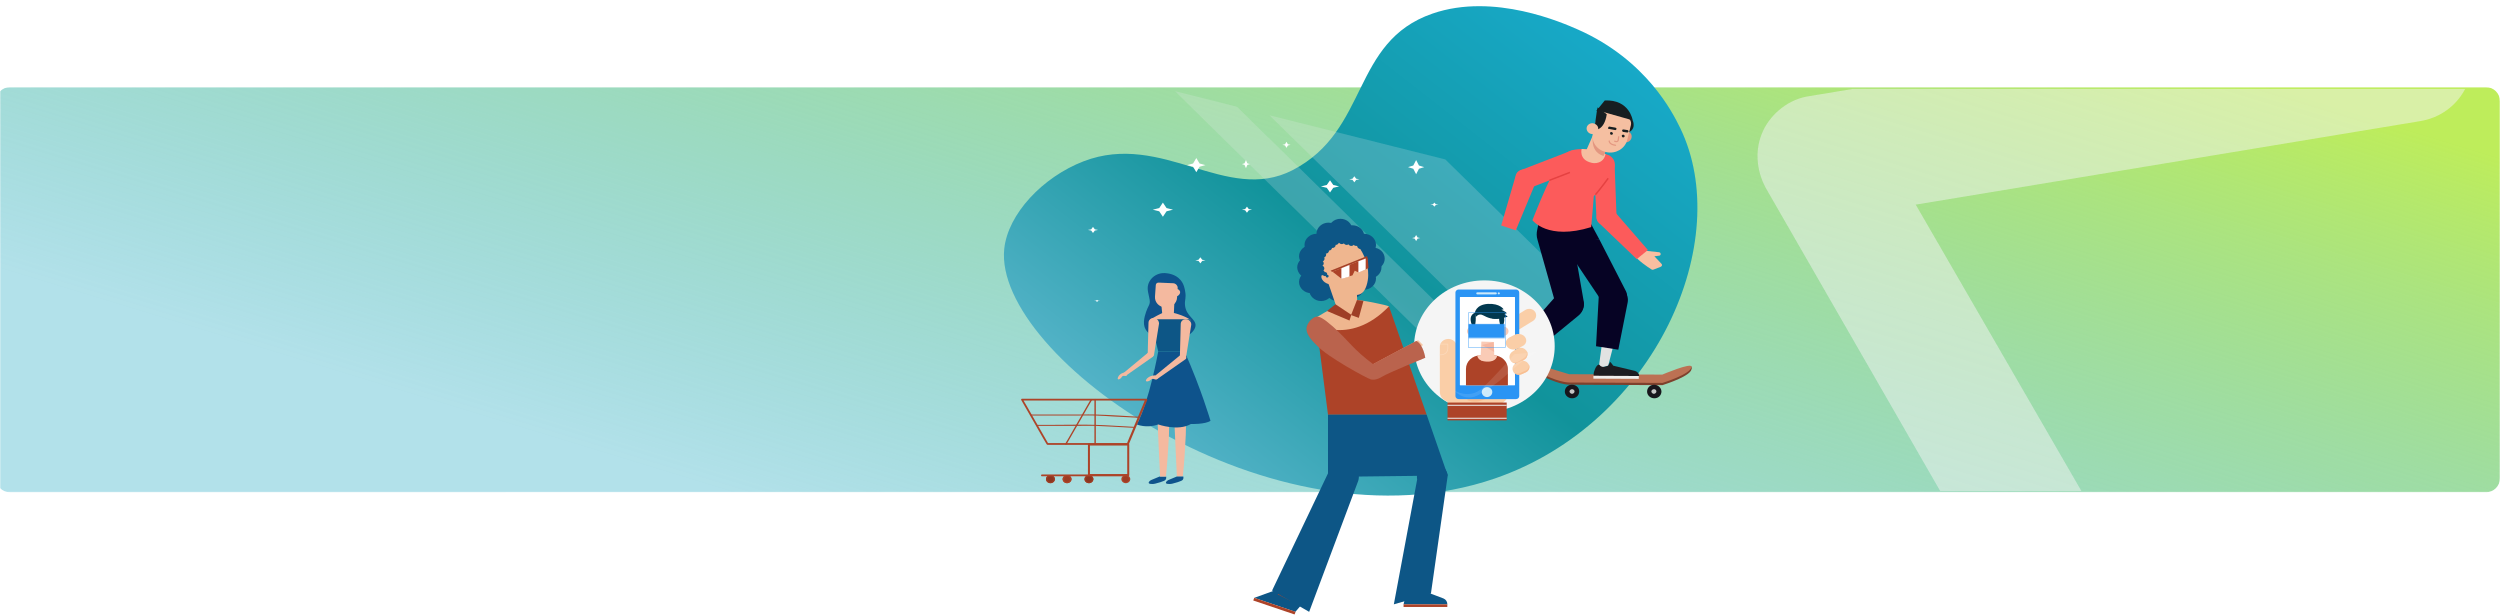 <?xml version="1.0" encoding="utf-8"?>
<!-- Generator: Adobe Illustrator 24.3.0, SVG Export Plug-In . SVG Version: 6.00 Build 0)  -->
<svg version="1.1" id="Capa_1" xmlns="http://www.w3.org/2000/svg" xmlns:xlink="http://www.w3.org/1999/xlink" x="0px" y="0px"
	 viewBox="0 0 1234 304" style="enable-background:new 0 0 1234 304;" xml:space="preserve">
<style type="text/css">
	.st0{fill:#C4C4C4;filter:url(#Adobe_OpacityMaskFilter);}
	.st1{mask:url(#a_1_);}
	.st2{fill:url(#SVGID_1_);}
	.st3{fill:#F5F5F5;fill-opacity:0.5;}
	.st4{fill:url(#SVGID_2_);}
	.st5{opacity:0.2;fill:#EEEDF3;enable-background:new    ;}
	.st6{fill:#7E412D;}
	.st7{fill:#BC7153;}
	.st8{fill:#17161C;}
	.st9{fill:#C6C6C6;}
	.st10{fill:#E2E2E2;}
	.st11{fill:#EFEEED;}
	.st12{fill:#060324;}
	.st13{fill:#1D1C21;}
	.st14{fill:#F9BFA1;}
	.st15{fill:#FC5B5B;}
	.st16{fill:none;stroke:#E54141;stroke-width:0.75;stroke-miterlimit:10;}
	.st17{fill:#F5BFA1;}
	.st18{fill:#E39780;}
	.st19{fill:#171E21;}
	.st20{fill:none;stroke:#E39780;stroke-width:0.612;stroke-linecap:round;stroke-linejoin:round;stroke-miterlimit:10;}
	.st21{fill:#FFFFFF;}
	.st22{opacity:0.67;fill:#FFFFFF;enable-background:new    ;}
	.st23{clip-path:url(#SVGID_4_);}
	.st24{fill:#F5F5F5;}
	.st25{fill:#FACEA7;}
	.st26{fill:#F8BE91;}
	.st27{fill:#AD4328;}
	.st28{fill:#ECECEC;}
	.st29{fill:#FCDBBF;}
	.st30{fill:#2A94F4;}
	.st31{fill:#CDEAFB;}
	.st32{fill:#FACBB6;}
	.st33{fill:#F6B7A0;}
	.st34{fill:#01384F;}
	.st35{fill:url(#SVGID_5_);filter:url(#Adobe_OpacityMaskFilter_1_);}
	.st36{mask:url(#b_1_);}
	.st37{fill:#0E538C;}
	.st38{fill:#F4B99F;}
	.st39{opacity:0.1;enable-background:new    ;}
	.st40{opacity:0.11;enable-background:new    ;}
	.st41{fill:#0D5686;}
	.st42{fill:#EFB68F;}
	.st43{opacity:6.000000e-02;fill:#191919;enable-background:new    ;}
	.st44{fill:#F7C6A4;}
	.st45{opacity:0.18;fill:#F9F9F9;enable-background:new    ;}
	.st46{opacity:0.1;fill:#141414;enable-background:new    ;}
	.st47{opacity:0.11;fill:#FFFFFF;enable-background:new    ;}
</style>
<defs>
	<filter id="Adobe_OpacityMaskFilter" filterUnits="userSpaceOnUse" x="-2" y="43" width="1236" height="200">
		<feColorMatrix  type="matrix" values="1 0 0 0 0  0 1 0 0 0  0 0 1 0 0  0 0 0 1 0"/>
	</filter>
</defs>
<mask maskUnits="userSpaceOnUse" x="-2" y="43" width="1236" height="200" id="a_1_">
	<path class="st0" d="M0,19h1234v224H0V19z"/>
</mask>
<g class="st1">
	
		<linearGradient id="SVGID_1_" gradientUnits="userSpaceOnUse" x1="687.143" y1="393.721" x2="566.143" y2="-2.279" gradientTransform="matrix(1 0 0 -1 0 303.89)">
		<stop  offset="0" style="stop-color:#BEED5B"/>
		<stop  offset="1" style="stop-color:#16A4BE;stop-opacity:0.33"/>
	</linearGradient>
	<path class="st2" d="M5,43h1222c3.9,0,7,3.1,7,7v186c0,3.9-3.1,7-7,7H5c-3.9,0-7-3.1-7-7V50C-2,46.1,1.1,43,5,43z"/>
	<path class="st3" d="M870.2,64.7c-4.1,8.9-3.4,19.2,1.4,28.1l86.1,149.6h69.7l-81.8-141.4l248.9-41.2c10.1-1.6,18.1-7.8,22.3-15.9
		H914.5l-21.7,3.6C883.2,48.9,874.3,55.8,870.2,64.7z"/>
</g>
<linearGradient id="SVGID_2_" gradientUnits="userSpaceOnUse" x1="554.549" y1="29.979" x2="866.684" y2="429.834" gradientTransform="matrix(1 0 0 -1 0 303.89)">
	<stop  offset="0" style="stop-color:#6FC0DA"/>
	<stop  offset="0.369" style="stop-color:#11939B"/>
	<stop  offset="0.698" style="stop-color:#18AACA"/>
	<stop  offset="1" style="stop-color:#036382"/>
</linearGradient>
<path class="st4" d="M829.3,63.1c-3.4-6.9-16.3-33.4-50.4-48.5c-7.3-3.2-41.4-18.4-71.8-7.9c-40.3,13.9-31.1,57.7-69.1,77.3
	c-32.7,16.8-64.2-19.3-103.1-4.4c-20.3,7.8-37.4,26.1-39.2,43.2C490.1,176,628,273.9,737.8,236.2
	C817.5,208.8,856.3,118.5,829.3,63.1z"/>
<path class="st5" d="M751.7,179.6l-11.2-11l-98.3-96.4l-15.6-15.3l86.8,21.8L729,94l35.3,34.6l11.2,11L751.7,179.6L751.7,179.6z
	 M738.9,201.1l-11.2-11L595.5,60.3L580,45l30.6,7.7L626.1,68l0.1,0L736.1,176l11.3,11L738.9,201.1z"/>
<path class="st6" d="M835,180.9v1.1l-0.8,1.1v-2L835,180.9z M758.2,181.8v1.4l1.1,0.7l0.4-1.6L758.2,181.8z"/>
<path class="st6" d="M774.5,185.8l-13.2-4c0,0-2.6-0.6-3.1,0.9c-0.2,0.7,0.2,1.4,0.8,1.7c2.4,1.4,10,5.3,15.6,5.5l45.8,0.2
	c0.2,0,0.4,0,0.5-0.1c1.9-0.6,14-4.6,14-7.9c0-2.2-14.4,3.9-14.4,3.9L774.5,185.8L774.5,185.8z"/>
<path class="st7" d="M774.5,184.7l-13.2-4c0,0-2.5-0.6-3.1,0.9c-0.3,0.7,0.1,1.4,0.7,1.7c2.4,1.4,10,5.3,15.6,5.5l46.1,0.2
	c0,0,14.3-4.4,14.3-8c0-2.2-14.4,3.9-14.4,3.9L774.5,184.7L774.5,184.7z"/>
<path class="st8" d="M779.5,193.2c0,1.9-1.5,3.4-3.5,3.4s-3.6-1.5-3.6-3.3c0-1.9,1.5-3.4,3.5-3.4
	C777.9,189.9,779.5,191.3,779.5,193.2z"/>
<path class="st9" d="M777.2,193.2c0,0.6-0.5,1.1-1.2,1.2c-0.6,0-1.2-0.5-1.3-1.1c0-0.6,0.5-1.1,1.2-1.2
	C776.6,192.1,777.2,192.6,777.2,193.2z"/>
<path class="st8" d="M820.1,193.2c0,1.9-1.5,3.4-3.5,3.4c-2,0-3.6-1.5-3.6-3.3c0-1.9,1.5-3.4,3.5-3.4
	C818.3,189.9,820,191.3,820.1,193.2z"/>
<path class="st9" d="M817.6,193.2c0,0.6-0.5,1.1-1.2,1.2c-0.6,0-1.2-0.5-1.3-1.1c0-0.6,0.5-1.1,1.2-1.2
	C817,192,817.6,192.6,817.6,193.2z"/>
<path class="st10" d="M749,170.3l8.6-9.1l3,5l-8.7,7.9L749,170.3L749,170.3z"/>
<path class="st10" d="M0,0"/>
<path class="st11" d="M753.5,188.1l-10.1-18.8l-1.3,0.6l10.1,18.8L753.5,188.1z"/>
<path class="st12" d="M774.7,108.5l7.1,40.7c0.6,4.3-3.2,7.9-7.7,7.3c-2.8-0.3-5.1-2.2-5.8-4.9l-9.4-33.3c-0.5-1.6-0.5-3.3-0.1-5
	l1.6-7.6L774.7,108.5L774.7,108.5z"/>
<path class="st12" d="M768.4,145.7l-15.7,17.8l7.5,7.8l18.9-15.5c3.2-2.6,3.5-7.2,0.7-10.2C776.9,142.3,771.4,142.3,768.4,145.7z"/>
<path class="st10" d="M789.1,181.7l1.7-12.6l6.1-0.6l-3.1,12L789.1,181.7z"/>
<path class="st13" d="M789.6,180.2c-0.2-0.3-0.5-0.3-0.8-0.1c-0.5,0.3-1.1,1-1.6,2.3c-0.9,2.1-0.5,3.1-0.5,3.1l22.4,0.1
	c0-1.1-0.8-2.1-2-2.5l-10.8-2.6l-1.2-1.6c-0.2-0.2-0.5-0.2-0.5,0.1l-0.8,1.5C793.6,180.4,791,182.1,789.6,180.2L789.6,180.2z"/>
<path class="st11" d="M808.9,185.6l-22.4-0.1l0,1.4l22.4,0.1L808.9,185.6z"/>
<path class="st12" d="M762.2,122.9l27.2-4.8l-8.4-15.6l-19.8,1.8L762.2,122.9z M789.4,141.6l-1.6,29.3l11,1.7l4.6-23.2
	c0.8-3.9-2-7.7-6.2-8.4C792.7,140.1,789.6,137.2,789.4,141.6L789.4,141.6z"/>
<path class="st12" d="M789.4,118.1l13.2,25.7c1.6,3.5-0.5,7.4-4.3,8.4c-2.7,0.6-5.6-0.5-7.1-2.7l-21-31.3
	C770.2,118.1,789.4,118.1,789.4,118.1z"/>
<g>
	<path class="st14" d="M810.5,123.6l8.4,0.9c0.5,0.1,0.7,0.3,0.8,0.8c0.1,0.4-0.3,0.9-0.7,0.9l-2.4,0.3l3.5,3.7
		c0.5,0.5,0.3,1.2-0.4,1.5l-3.6,1.4c-0.3,0.1-0.6,0.1-0.9-0.1c-1.8-1.1-6.8-4.5-8.9-7.4L810.5,123.6z"/>
	<path class="st15" d="M786.8,82.4l1.2,24.8c0.2,3.1,3.6,5,6.5,3.7c1.6-0.7,3.4-3.2,3.4-4.8L797,82.2c0-2.6-2.3-4.8-5.1-4.8
		C789,77.3,786.7,79.6,786.8,82.4L786.8,82.4z"/>
	<path class="st15" d="M796.4,103.8l17,19.6l-5.5,4.5l-18.6-17.8c-2.3-2.1-1.2-5.8,1.9-6.6C792.8,103.1,795.3,102.7,796.4,103.8z"/>
	<g>
		<path class="st15" d="M788.9,74.6c0,0-10.5-2.8-15.8,0.9c-5.3,3.7-16.7,33.2-16.7,33.2s7.5,10.1,29,3.4c0.1-0.4,1.3-15.3,1.3-15.3
			c3.7-3.8,15.6-14.9,7.8-20L788.9,74.6L788.9,74.6z"/>
		<path class="st16" d="M787.5,96.1c0,0,2.9-3.4,6.3-8.1"/>
	</g>
	<g>
		<path class="st16" d="M0,0"/>
		<path class="st15" d="M775.2,74.5l-24.3,9.4c-3,1.2-3.8,4.9-1.4,7c1.3,1.2,3.9,2.5,5.6,1.9l21.2-8.2c2.6-0.9,4-3.6,3.1-6.1
			C778.3,75.8,777.9,73.4,775.2,74.5L775.2,74.5z"/>
		<path class="st15" d="M758.1,89.9l-9.9,23.8l-7.2-2.4l7.2-24.8c0.8-2.9,4.7-3.8,7-1.7C756.4,85.9,758.6,88.5,758.1,89.9z"/>
		<path class="st16" d="M764.8,89l10.1-3.9"/>
	</g>
</g>
<g>
	<path class="st17" d="M783.1,73.7l-2.4-0.2c0,0-1.5,5.3,4.7,6.8c0.8,0.2,1.6,0.3,2.4,0.2c1.5-0.2,4-1,4.7-4.4l-1.3-0.5L783.1,73.7
		L783.1,73.7z"/>
	<path class="st17" d="M782.9,74.4l3.3-7.5l8.3,3.2l-3.3,7.5c-1,2.1-3.6,3.2-5.9,2.3C783,79.1,782,76.5,782.9,74.4L782.9,74.4z"/>
	<path class="st18" d="M786.8,64.8c0,0-3.3,9.7,4.7,12.2l2.1-4.7L786.8,64.8L786.8,64.8z M805.3,68.1c-0.4,1.5-1.9,2.4-3.4,2.1
		c-1.5-0.3-2.5-1.8-2.2-3.2c0.4-1.5,1.9-2.4,3.4-2.1C804.8,65.1,805.7,66.5,805.3,68.1z"/>
	<path class="st19" d="M805.9,59.4c0,0,2.5,5.3-3.9,6.5l-1.1-0.8c0,0-1.2-5.4,2.2-7.6L805.9,59.4L805.9,59.4z"/>
	<path class="st17" d="M792.9,75.1l-0.3-0.1c-4.6-1-7.4-5.3-6.3-9.7l2.2-8.8c0.3-1.1,1.4-1.8,2.6-1.5l11,2.4
		c2.1,0.4,3.4,2.5,2.9,4.4l-1.8,7.3C802.1,73.4,797.5,76.1,792.9,75.1L792.9,75.1z"/>
	<path class="st19" d="M796.1,66.1c-0.1,0.3-0.5,0.5-0.9,0.4c-0.4-0.1-0.5-0.5-0.5-0.9c0.1-0.3,0.5-0.5,0.9-0.4
		C796,65.4,796.2,65.8,796.1,66.1z M801.9,67.4c-0.1,0.3-0.5,0.5-0.9,0.4s-0.5-0.5-0.5-0.9c0.1-0.3,0.5-0.5,0.9-0.4
		C801.8,66.6,802,67,801.9,67.4z"/>
	<path class="st20" d="M799,67.5l-0.3,1.9c0,0-0.4,0.9-1.7,0.3"/>
	<path class="st19" d="M794,63.6L794,63.6l3.2,0.6c0.4,0.1,0.6-0.2,0.7-0.5c0.1-0.3-0.2-0.6-0.5-0.7l-2.9-0.5
		c-0.4-0.1-0.6,0.2-0.7,0.5C793.6,63.3,793.7,63.5,794,63.6z M801.1,65.1L801.1,65.1l2,0.3c0.4,0.1,0.7-0.2,0.7-0.5
		c0.1-0.3-0.2-0.7-0.5-0.7l-1.9-0.3c-0.4-0.1-0.7,0.2-0.7,0.5C800.6,64.6,800.8,64.9,801.1,65.1z"/>
	<path class="st20" d="M794.3,69.6c0,0-0.1,1.7,3.1,2.1"/>
	<path class="st19" d="M786.9,64.1c0,0,4.9,0.8,6.2-7.7l-4.5-3.4l-0.3,1.2L786.9,64.1z"/>
	<path class="st19" d="M0,0"/>
	<path class="st17" d="M788.8,64c-0.4,1.5-1.9,2.4-3.4,2.1c-1.5-0.3-2.5-1.8-2.2-3.2s1.9-2.4,3.4-2S789.2,62.6,788.8,64z"/>
	<path class="st19" d="M805.9,59.4c0,0-1.5-10.4-13.8-9.8l-4.2,5.2l1.8,0L805.9,59.4z"/>
</g>
<path class="st21" d="M572.2,102.7l1.8-2.7l1.8,2.7l3.2,0.8l-3.2,0.8L574,107l-1.8-2.7l-3.2-0.8L572.2,102.7z M588.9,80.7l1.6-2.7
	l1.6,2.7l2.9,0.8l-2.9,0.8l-1.6,2.7l-1.6-2.7l-2.9-0.8L588.9,80.7z M614.3,80.6L615,79l0.7,1.6L617,81l-1.3,0.4L615,83l-0.7-1.6
	L613,81L614.3,80.6z M634.3,71.2L635,70l0.7,1.2l1.3,0.3l-1.3,0.3L635,73l-0.7-1.2l-1.3-0.3L634.3,71.2z M667.6,88.2l0.9-1.2
	l0.9,1.2l1.6,0.3l-1.6,0.3l-0.9,1.2l-0.9-1.2l-1.6-0.3L667.6,88.2z M698.3,117.2l0.7-1.2l0.7,1.2l1.3,0.3l-1.3,0.3L699,119l-0.7-1.2
	l-1.3-0.3L698.3,117.2z M541,148.4l0.5-0.4l0.5,0.4l1,0.1l-1,0.1l-0.5,0.4l-0.5-0.4l-1-0.1L541,148.4z M538.6,113.2l0.9-1.2l0.9,1.2
	l1.6,0.3l-1.6,0.3l-0.9,1.2l-0.9-1.2l-1.6-0.3L538.6,113.2z M614.6,103.2l0.9-1.2l0.9,1.2l1.6,0.3l-1.6,0.3l-0.9,1.2l-0.9-1.2
	l-1.6-0.3L614.6,103.2z M591.6,128.2l0.9-1.2l0.9,1.2l1.6,0.3l-1.6,0.3l-0.9,1.2l-0.9-1.2l-1.6-0.3L591.6,128.2z M697.6,81.7L699,79
	l1.4,2.7l2.6,0.8l-2.6,0.8L699,86l-1.4-2.7l-2.6-0.8L697.6,81.7z M654.9,91.3l1.6-2.3l1.6,2.3L661,92l-2.9,0.7l-1.6,2.3l-1.6-2.3
	L652,92L654.9,91.3z M707.3,100.8l0.7-0.8l0.7,0.8l1.3,0.2l-1.3,0.2L708,102l-0.7-0.8L706,101L707.3,100.8z M0,0 M0,0"/>
<path class="st21" d="M729.6,189.3l0.6,4.3l3.1,0.3l-3.1,0.3l-0.6,4.3l-0.5-4.3L726,194l3.1-0.3L729.6,189.3z M758.3,172.8l-1,4.3
	l2.8,1.3l-3.1-0.7l-2.1,3.9l1-4.3l-2.8-1.3l3.1,0.7L758.3,172.8z"/>
<path class="st22" d="M660.6,129.8l0.7,3.6l2.6,0.1l-2.6,0.5l-0.2,3.7l-0.7-3.6l-2.6-0.1l2.6-0.5L660.6,129.8z"/>
<g>
	<defs>
		<rect id="SVGID_3_" x="690" y="130" width="85" height="78"/>
	</defs>
	<clipPath id="SVGID_4_">
		<use xlink:href="#SVGID_3_"  style="overflow:visible;"/>
	</clipPath>
	<g class="st23">
		<path class="st24" d="M732.7,203.4c19.2,0,34.7-14.6,34.7-32.5c0-18-15.5-32.5-34.7-32.5c-19.2,0-34.7,14.6-34.7,32.5
			C698,188.9,713.5,203.4,732.7,203.4z"/>
		<path class="st25" d="M756.7,158.4l-6.5,4c-1.6,1-3.8,0.6-4.8-0.9c-1.1-1.5-0.6-3.5,1-4.5l6.5-4c1.6-1,3.8-0.6,4.8,0.9
			C758.7,155.3,758.3,157.4,756.7,158.4z M746.3,185.3c1.4,13.4-7.6,16.6-15.8,16.8c-12.4,0.3-20-20.7-16.7-23.8
			c0.7-0.7,1.9-0.4,5-1.7c2.4-1,3.9-2.2,4.5-2.7c2.5-1.8,12.3-7.6,18.1-5C746.5,171.3,745.7,179.8,746.3,185.3L746.3,185.3z"/>
		<path class="st26" d="M741.8,183.9c-1.2,6.4-6.5,14.2-13.5,14.4c-10.6,0.3-17.1-17.8-14.3-20.3c0.6-0.6,1.6-0.3,4.2-1.5
			c2-0.9,3.3-1.9,3.8-2.3c2.1-1.5,10.5-6.5,15.4-4.3C741.9,171.8,742.6,179.2,741.8,183.9z"/>
		<path class="st25" d="M717,198.7c-2.3,0-6.3-1.3-6.3-5.5v-22c0-2.2,1.9-3.9,4.2-3.9s4.2,1.8,4.2,3.9v22
			C719.1,195.4,717,198.7,717,198.7L717,198.7z"/>
		<path class="st25" d="M719.1,201c3.3,0,6-3.2,6-7.2s-2.7-7.2-6-7.2c-3.3,0-6,3.2-6,7.2S715.8,201,719.1,201z"/>
		<path class="st27" d="M743.7,198.7h-29.2v8.8h29.2V198.7z"/>
		<path class="st28" d="M743.7,206.2h-29.2v0.5h29.2V206.2z"/>
		<path class="st28" d="M0,78"/>
		<path class="st28" d="M743.7,199.8h-29.2v0.5h29.2V199.8z"/>
		<path class="st29" d="M711.3,175.3h-0.6v-0.3h0.6c1.7,0,3.2-1.3,3.2-3v-2h-3.8v-0.3h4.1v2.3C714.8,173.9,713.2,175.3,711.3,175.3z
			"/>
		<path class="st30" d="M748.3,197l-28.3,0c-0.9,0-1.6-0.7-1.6-1.5l0-51.1c0-0.8,0.7-1.5,1.6-1.5l28.3,0c0.9,0,1.6,0.7,1.6,1.5
			l0,51.1C749.9,196.3,749.2,197,748.3,197L748.3,197z"/>
		<path class="st21" d="M747.6,190.2l-26.8,0c-0.1,0-0.2-0.1-0.2-0.2l0-43.2c0-0.1,0.1-0.2,0.2-0.2l26.8,0c0.1,0,0.2,0.1,0.2,0.2
			l0,43.2C747.8,190.1,747.7,190.2,747.6,190.2z"/>
		<path class="st31" d="M738.3,145.3h-9.1c-0.3,0-0.5-0.2-0.5-0.5c0-0.3,0.2-0.5,0.5-0.5h9.1c0.3,0,0.5,0.2,0.5,0.5
			C738.9,145.1,738.6,145.3,738.3,145.3z M739.8,145.3c-0.3,0-0.5-0.2-0.5-0.5s0.2-0.5,0.5-0.5c0.3,0,0.5,0.2,0.5,0.5
			C740.4,145.1,740.1,145.3,739.8,145.3z"/>
		<path class="st25" d="M752.4,177.6l-2,1.3c-1.6,1-3.8,0.6-4.8-0.9s-0.6-3.5,1-4.5l2-1.3c1.6-1,3.8-0.6,4.8,0.9
			C754.5,174.5,754,176.6,752.4,177.6z"/>
		<path class="st26" d="M753.4,173c0,0-0.1-0.1-0.1-0.1c0.8,1.2,0.4,2.9-0.9,3.7l-3,1.9c-1.3,0.8-3,0.5-3.9-0.7c0,0,0,0.1,0.1,0.1
			c1.1,1.5,3.2,1.9,4.8,0.9l2-1.3C754,176.6,754.5,174.5,753.4,173L753.4,173z"/>
		<path class="st26" d="M0,78"/>
		<path class="st25" d="M753.1,183.8l-2,0.9c-1.6,0.7-3.5,0.1-4.2-1.4c-0.8-1.5-0.1-3.2,1.4-4l2-0.9c1.6-0.7,3.5-0.1,4.2,1.4
			C755.4,181.3,754.7,183.1,753.1,183.8z"/>
		<path class="st26" d="M754.6,179.8c0,0,0-0.1-0.1-0.1c0.5,1.2,0,2.6-1.3,3.2l-2.9,1.3c-1.3,0.6-2.8,0.1-3.4-1c0,0,0,0.1,0,0.1
			c0.8,1.5,2.7,2.1,4.2,1.4l2-0.9C754.7,183.1,755.4,181.3,754.6,179.8z"/>
		<path class="st26" d="M0,78"/>
		<path class="st27" d="M744.4,190.2h-20.8v-8.1c0-3.7,3.2-6.7,7.1-6.7h6.5c3.9,0,7.1,3,7.1,6.7V190.2z"/>
		<path class="st25" d="M751.6,170.8l-2.3,1.2c-1.8,1-4.3,0.6-5.4-0.9c-1.2-1.5-0.7-3.5,1.1-4.5l2.3-1.2c1.8-1,4.3-0.6,5.4,0.9
			C753.9,167.8,753.4,169.9,751.6,170.8L751.6,170.8z"/>
		<path class="st25" d="M0,78"/>
		<path class="st25" d="M0,78"/>
		<path class="st31" d="M734,196c1.4,0,2.6-1.1,2.6-2.5c0-1.4-1.2-2.4-2.6-2.4c-1.4,0-2.6,1.1-2.6,2.4
			C731.4,194.9,732.6,196,734,196z"/>
		<g>
			<path class="st32" d="M737.6,176.1l-0.3-7.3l-6.1-0.2l-0.4,8.6c0,0.9,0.8,0.8,1.8,0.7l3.4-0.2
				C736.9,177.7,737.6,176.9,737.6,176.1z"/>
			<path class="st33" d="M731.4,170.3l6.1,3.4l-0.2-4.9L731.4,170.3z"/>
			<path class="st32" d="M744.6,163.5c0,1.2-1,2.2-2.3,2.2s-2.3-1-2.3-2.2s1-2.2,2.3-2.2S744.6,162.3,744.6,163.5z M726.4,165.7
				c1.3,0,2.3-1,2.3-2.2c0-1.2-1-2.2-2.3-2.2c-1.3,0-2.3,1-2.3,2.2S725.2,165.7,726.4,165.7z M0,78"/>
			<path class="st34" d="M727.6,162.5c0,0,1.6-4.9,0.4-8.1C728.1,154.4,723.5,155.6,727.6,162.5z M741.2,162.5c0,0-2.1-4.9-0.9-8.1
				C740.3,154.4,744.6,155.4,741.2,162.5z"/>
			<path class="st34" d="M728.4,156.6c0,0,1.3-2.2,3.6-1c2.3,1.2,4.7,2.4,8.8,1.4l-0.6-2.7c0,0-5.8-5.8-12.3,0L728.4,156.6
				L728.4,156.6z"/>
			<path class="st34" d="M728,154.4c0,0,0.4-4,6.4-4.4c6.1-0.3,7.8,2.7,7.8,2.7l-1.1,0.2c0,0,2.1,0.9,2.7,1.7l-1.2,0.4l1.6,1.3
				c0,0-4.9,1.8-7.7,0.8l-2.3-3.2L728,154.4L728,154.4z"/>
			<path class="st32" d="M731.8,175.3l-2.6,0c0,0-0.3,3,4.7,3.2s5.1-3,5.1-3l-2.7-0.2H731.8L731.8,175.3z"/>
		</g>
		<g>
			<path class="st30" d="M743.1,171.6h-18.4v-17.3h18.4V171.6L743.1,171.6z M724.9,171.4h18v-16.9h-18V171.4z"/>
		</g>
		<defs>
			<filter id="Adobe_OpacityMaskFilter_1_" filterUnits="userSpaceOnUse" x="724.7" y="159.8" width="18.3" height="7.4">
				<feColorMatrix  type="matrix" values="1 0 0 0 0  0 1 0 0 0  0 0 1 0 0  0 0 0 1 0"/>
			</filter>
		</defs>
		<mask maskUnits="userSpaceOnUse" x="724.7" y="159.8" width="18.3" height="7.4" id="b_1_">
			
				<linearGradient id="SVGID_5_" gradientUnits="userSpaceOnUse" x1="733.87" y1="144.653" x2="733.87" y2="136.984" gradientTransform="matrix(1 0 0 -1 0 303.89)">
				<stop  offset="0" style="stop-color:#FFFFFF"/>
				<stop  offset="1" style="stop-color:#000000"/>
			</linearGradient>
			<path class="st35" d="M743,159.8h-18.3v7.4H743V159.8z"/>
		</mask>
		<g class="st36">
			<path class="st30" d="M743,159.8h-18.3v7.4H743V159.8z"/>
		</g>
	</g>
</g>
<g>
	<path class="st37" d="M575.6,235.2c0.1,0.4,0.1,1-0.2,1.5c-0.4,0.6-1,0.7-2.6,1.3c-2.4,0.7-3,0.9-4,0.9c-0.6,0-1.6,0-1.8-0.5
		c-0.1-0.4,0.3-0.9,1.1-1.4c1.3-0.6,3-1.2,4.3-1.8"/>
	<path class="st38" d="M575.5,235.2h-2.9l-1.6-35.1h6.1c0.1,4.6,0.1,9.4-0.1,14.6C576.7,220.7,576.1,230,575.5,235.2L575.5,235.2z
		 M583.8,235.2h-2.9l-1.6-35.1h6.1c0.1,4.6,0.1,9.4-0.1,14.6C585,220.7,584.5,230,583.8,235.2z"/>
	<path class="st37" d="M568.4,137.5c-0.2,0.2-2,2.2-1.9,4.9c0,2.3,1.3,5.4,1,7.1c-0.2,1.1-0.5,1.3-1.1,2.7c-0.7,1.6-2.4,5.9-1.5,9
		c1.1,3.9,6.3,6.4,10.5,6.9c6.7,0.8,14.2-3.1,14.7-7.2c0.4-3.5-4.7-4.6-5.2-10.4c-0.2-2.5,0.7-3.4,0.1-6.6c-0.2-1.3-0.6-3.8-2.4-5.8
		c-2.4-2.8-6.1-3.2-7.5-3.3c-0.1,0-0.2,0-0.4,0C572.3,134.7,569.9,135.8,568.4,137.5L568.4,137.5z"/>
	<path class="st38" d="M567,173.8l-12.3,10.2l1.1,1.4l13.1-9.2c0.5-0.3,0.4-1.1-0.1-1.8C568.3,173.6,567.5,173.4,567,173.8z
		 M573.2,150l0.5,5.1h5.7l0.5-11.1L573.2,150L573.2,150z"/>
	<path class="st38" d="M579.5,154.5c5.8,1.5,8.3,3.5,8.3,3.5c-10.2,5.3-20.3,0-20.3,0c1.4-1.2,6.2-3.5,6.2-3.5H579.5z"/>
	<path class="st38" d="M0,0"/>
	<path class="st37" d="M571.7,173.5c0,0-4.5,25.1-10.6,36c0,0,4.8,2.1,10.6,0c0,0,9.7,3.5,16.1-0.2c0,0,7.2,0.2,9.7-1.6
		c0,0-4.5-15.5-12.8-34.2H571.7z"/>
	<path class="st38" d="M554.8,183.9c0,0-2.1,0.4-2.9,2.2s1,1.3,1.8,0c0.7-1.3,2.2,0.2,2.6-1.1C556.3,185,556.4,184.1,554.8,183.9
		L554.8,183.9z"/>
	<path class="st27" d="M537.5,238.5c1.2,0,2.2-0.9,2.2-2s-1-2-2.2-2c-1.2,0-2.2,0.9-2.2,2S536.3,238.5,537.5,238.5z"/>
	<path class="st27" d="M537.5,238.5c1.2,0,2.2-0.9,2.2-2s-1-2-2.2-2c-1.2,0-2.2,0.9-2.2,2S536.3,238.5,537.5,238.5z"/>
	<path class="st39" d="M537.5,237.9c0.8,0,1.5-0.6,1.5-1.4s-0.7-1.4-1.5-1.4c-0.8,0-1.5,0.6-1.5,1.4S536.6,237.9,537.5,237.9z"/>
	<path class="st40" d="M537.5,238.5c1.2,0,2.2-0.9,2.2-2s-1-2-2.2-2c-1.2,0-2.2,0.9-2.2,2S536.3,238.5,537.5,238.5z"/>
	<path class="st27" d="M518.5,238.5c1.2,0,2.2-0.9,2.2-2s-1-2-2.2-2c-1.2,0-2.2,0.9-2.2,2S517.3,238.5,518.5,238.5z"/>
	<path class="st27" d="M518.5,238.5c1.2,0,2.2-0.9,2.2-2s-1-2-2.2-2c-1.2,0-2.2,0.9-2.2,2S517.3,238.5,518.5,238.5z"/>
	<path class="st39" d="M518.5,237.9c0.8,0,1.5-0.6,1.5-1.4s-0.7-1.4-1.5-1.4s-1.5,0.6-1.5,1.4S517.7,237.9,518.5,237.9z"/>
	<path class="st40" d="M518.5,238.5c1.2,0,2.2-0.9,2.2-2s-1-2-2.2-2c-1.2,0-2.2,0.9-2.2,2S517.3,238.5,518.5,238.5z"/>
	<path d="M0,0"/>
	<path class="st27" d="M556.9,234h-19.4l0.5,0.5v-15.1l-0.5,0.5h19.4l-0.5-0.5v15.1c0,0.6,1,0.6,1,0v-15.1c0-0.2-0.2-0.5-0.5-0.5
		h-19.4c-0.3,0-0.5,0.2-0.5,0.5v15.1c0,0.2,0.2,0.5,0.5,0.5h19.4C557.5,234.9,557.5,234,556.9,234L556.9,234z"/>
	<path class="st27" d="M556.9,234.2h-42.6c-0.6,0-0.6,0.9,0,0.9h42.6C557.5,235.1,557.5,234.2,556.9,234.2z M547.5,196.8h-43
		c-0.4,0-0.6,0.4-0.4,0.7l11,19.2l1.6,2.7c0.1,0.1,0.3,0.2,0.4,0.2h39.6c0.2,0,0.4-0.1,0.5-0.3l8-19.2l1.1-2.7
		c0.1-0.3-0.2-0.6-0.5-0.6L547.5,196.8c-0.6,0-0.6,0.9,0,0.9h18.3l-0.5-0.6l-8,19.2l-1.1,2.7l0.5-0.3H517l0.4,0.2l-11-19.2l-1.6-2.7
		l-0.4,0.7h43C548.1,197.7,548.1,196.8,547.5,196.8L547.5,196.8z M0,0"/>
	<path class="st27" d="M538.4,197.1l-11,19.2l-1.6,2.7c-0.2,0.4,0.4,0.7,0.6,0.4l11-19.2l1.6-2.7C539.3,197,538.6,196.7,538.4,197.1
		L538.4,197.1z M540.2,197.2v21.9c0,0.4,0.7,0.4,0.7,0v-19.2v-2.7C540.9,196.8,540.2,196.8,540.2,197.2z"/>
	<path class="st27" d="M511.9,210.2h20.9c2.6,0,5.3-0.1,7.9,0c2.8,0.1,5.6,0.3,8.3,0.4l11,0.6c0.3,0,0.3-0.4,0-0.5
		c-6.4-0.3-12.9-0.8-19.3-1c-6.7-0.2-13.4,0-20,0h-8.8C511.6,209.8,511.6,210.2,511.9,210.2L511.9,210.2z M508.9,205.1h23
		c2.9,0,5.9-0.1,8.8,0c3.1,0.1,6.1,0.3,9.2,0.5l12.1,0.6c0.3,0,0.3-0.4,0-0.5c-7.1-0.4-14.2-0.9-21.2-1.1c-2.4-0.1-4.9,0-7.3,0
		h-24.6C508.6,204.7,508.6,205.1,508.9,205.1L508.9,205.1z M555.7,238.5c1.2,0,2.2-0.9,2.2-2s-1-2-2.2-2c-1.2,0-2.2,0.9-2.2,2
		S554.5,238.5,555.7,238.5z"/>
	<path class="st39" d="M555.7,237.9c0.8,0,1.5-0.6,1.5-1.4s-0.7-1.4-1.5-1.4c-0.8,0-1.5,0.6-1.5,1.4S554.9,237.9,555.7,237.9z"/>
	<path class="st27" d="M526.7,238.5c1.2,0,2.2-0.9,2.2-2s-1-2-2.2-2c-1.2,0-2.2,0.9-2.2,2S525.5,238.5,526.7,238.5z"/>
	<path class="st27" d="M526.7,238.5c1.2,0,2.2-0.9,2.2-2s-1-2-2.2-2c-1.2,0-2.2,0.9-2.2,2S525.5,238.5,526.7,238.5z"/>
	<path class="st39" d="M526.7,237.9c0.8,0,1.5-0.6,1.5-1.4s-0.7-1.4-1.5-1.4c-0.8,0-1.5,0.6-1.5,1.4S525.9,237.9,526.7,237.9z"/>
	<path d="M0,0"/>
	<path class="st37" d="M584.1,235.2c0.1,0.4,0.1,1-0.2,1.5c-0.4,0.6-1,0.7-2.6,1.3c-2.4,0.7-3,0.9-4,0.9c-0.6,0-1.6,0-1.8-0.5
		c-0.1-0.4,0.3-0.9,1.1-1.4c1.3-0.6,3-1.2,4.3-1.8"/>
	<path class="st37" d="M0,0"/>
	<path class="st38" d="M583.2,174.8L570,185.6l1.2,1.5l14-9.8c0.5-0.3,0.5-1.2-0.1-1.9C584.5,174.7,583.6,174.4,583.2,174.8
		L583.2,174.8z"/>
	<path class="st38" d="M570.1,185.3c0,0-2.4-0.1-4,1.6c-1.5,1.8,0.8,1.7,2,0.5c1.2-1.2,2.4,0.8,3.3-0.5
		C571.4,187,571.8,186,570.1,185.3z"/>
	<path class="st38" d="M0,0"/>
	<path class="st38" d="M0,0"/>
	<path class="st38" d="M580.7,142.7c0.6-0.2,1.6,0.4,1.8,1.3c0.2,1.3-1.4,2.5-2,2.2C579.8,145.9,579.8,143.1,580.7,142.7z"/>
	<path class="st37" d="M572,140.4c0,0,2.6,3.5,8.2,4c0,0-0.3-1.5,1.1-1.8c0,0,1.2-6.8-6.5-7c0,0-7.7-0.4-6.8,7
		C568,142.7,569.7,142.4,572,140.4z"/>
	<path class="st37" d="M579,144.3c0,0,2.5,3.8,1.1,7.4c0,0,1.4-4.1,0.4-7.2C579.5,141.5,579,144.3,579,144.3z"/>
</g>
<polygon class="st41" points="643.6,297.1 629.6,291.3 619.1,295.1 639.4,302 "/>
<polygon class="st27" points="704.2,204.7 655.5,204.7 649.8,160.3 685.6,151.2 "/>
<g>
	<path class="st41" d="M655.7,120.9c3.2,0,5.9-2.5,5.9-5.5s-2.6-5.5-5.9-5.5c-3.2,0-5.9,2.5-5.9,5.5S652.5,120.9,655.7,120.9z"/>
	<path class="st41" d="M661.6,119c3.2,0,5.9-2.5,5.9-5.5c0-3.1-2.6-5.5-5.9-5.5c-3.2,0-5.9,2.5-5.9,5.5
		C655.7,116.5,658.3,119,661.6,119z"/>
	<path class="st41" d="M667.5,122.2c3.2,0,5.9-2.5,5.9-5.5c0-3.1-2.6-5.5-5.9-5.5c-3.2,0-5.9,2.5-5.9,5.5
		C661.6,119.7,664.2,122.2,667.5,122.2z"/>
	<path class="st41" d="M673.3,126.4c3.2,0,5.9-2.5,5.9-5.5s-2.6-5.5-5.9-5.5c-3.2,0-5.9,2.5-5.9,5.5S670.1,126.4,673.3,126.4z"/>
	<path class="st41" d="M677.6,133.2c3.2,0,5.9-2.5,5.9-5.5c0-3.1-2.6-5.5-5.9-5.5c-3.2,0-5.9,2.5-5.9,5.5
		C671.7,130.8,674.4,133.2,677.6,133.2z"/>
	<path class="st41" d="M676,137.5c3.2,0,5.9-2.5,5.9-5.5c0-3.1-2.6-5.5-5.9-5.5c-3.2,0-5.9,2.5-5.9,5.5
		C670.2,135,672.8,137.5,676,137.5z"/>
	<path class="st41" d="M673.3,143c3.2,0,5.9-2.5,5.9-5.5s-2.6-5.5-5.9-5.5c-3.2,0-5.9,2.5-5.9,5.5S670.1,143,673.3,143z"/>
	<path class="st41" d="M667.5,147.1c3.2,0,5.9-2.5,5.9-5.5s-2.6-5.5-5.9-5.5c-3.2,0-5.9,2.5-5.9,5.5S664.2,147.1,667.5,147.1z"/>
	<path class="st41" d="M663.2,148.6c3.2,0,5.9-2.5,5.9-5.5c0-3.1-2.6-5.5-5.9-5.5c-3.2,0-5.9,2.5-5.9,5.5
		C657.3,146.1,659.9,148.6,663.2,148.6z"/>
	<path class="st41" d="M660.2,148.6c3.2,0,5.9-2.5,5.9-5.5c0-3.1-2.6-5.5-5.9-5.5c-3.2,0-5.9,2.5-5.9,5.5
		C654.4,146.1,657,148.6,660.2,148.6z"/>
	<path class="st41" d="M662.3,143c7.6,0,13.8-5.8,13.8-13c0-7.2-6.2-13-13.8-13c-7.6,0-13.8,5.8-13.8,13
		C648.5,137.2,654.7,143,662.3,143z"/>
	<path class="st41" d="M649.8,126.4c3.2,0,5.9-2.5,5.9-5.5s-2.6-5.5-5.9-5.5c-3.2,0-5.9,2.5-5.9,5.5S646.6,126.4,649.8,126.4z"/>
	<path class="st41" d="M647.1,132c3.2,0,5.9-2.5,5.9-5.5c0-3.1-2.6-5.5-5.9-5.5c-3.2,0-5.9,2.5-5.9,5.5
		C641.3,129.5,643.9,132,647.1,132z"/>
	<path class="st41" d="M646.2,137.5c3.2,0,5.9-2.5,5.9-5.5c0-3.1-2.6-5.5-5.9-5.5c-3.2,0-5.9,2.5-5.9,5.5
		C640.4,135,643,137.5,646.2,137.5z"/>
	<path class="st41" d="M647.1,144.7c3.2,0,5.9-2.5,5.9-5.5s-2.6-5.5-5.9-5.5c-3.2,0-5.9,2.5-5.9,5.5S643.9,144.7,647.1,144.7z"/>
	<path class="st41" d="M652.1,148.6c3.2,0,5.9-2.5,5.9-5.5c0-3.1-2.6-5.5-5.9-5.5c-3.2,0-5.9,2.5-5.9,5.5
		C646.2,146.1,648.9,148.6,652.1,148.6z"/>
	<path class="st42" d="M657.5,140.6c3.3,6.3,12.9,4.9,12.9,4.9L657.5,140.6z M659.5,151.1c0,0-10.9,5.9-13,7.8c0,0,19.2,13,39.1-7.7
		c-2.1-0.7-2.4-0.7-5.1-1.3c-3.5-0.8-8.5-1.7-11.2-1.8L659.5,151.1z"/>
	<path class="st42" d="M669.8,145.6l0.2,4.7l-10.2,1.5l-4-11.6l2.4-0.4L669.8,145.6L669.8,145.6z"/>
	<path class="st42" d="M652.6,137.9c0.6,1.1,1.8,1.9,3.1,2.3c3.9,1,3.8-3.4,1.9-5C655.3,133.2,650.9,134.9,652.6,137.9L652.6,137.9z
		"/>
	<path class="st42" d="M0,0"/>
	<path class="st42" d="M0,0"/>
	<path class="st27" d="M701.6,294.9l4.7-16l-6.7-1.9l-4.7,15.9L701.6,294.9z"/>
	<path class="st41" d="M694,293.2l-1.2,5.1h21.6v-0.1c0-1.2-0.7-2.3-1.9-2.8l-10-3.8c-0.4-0.2-0.8-0.2-1.1,0.1
		c-1.3,1.3-2.7,3.4-6.7,1.1C694.5,292.7,694.1,292.9,694,293.2L694,293.2z"/>
	<path class="st27" d="M714.4,298.3h-21.6v1.3h21.6V298.3z"/>
	<path class="st27" d="M0,0"/>
	<path class="st41" d="M688,298.3l18.3-5.3l8.3-58.3c-0.5-4-4.4-6.8-8.6-6.3c-4.3,0.5-7.2,4.3-6.5,8.3L688,298.3z"/>
	<path class="st27" d="M630.7,293.4l8.6-14.4l6.2,3.1l-8.6,14.4L630.7,293.4z"/>
	<path class="st27" d="M0,0"/>
	<path class="st41" d="M646.2,302l-18.3-10.5l28.1-58.9c1.6-3.7,6-5.5,10-4c4,1.5,5.8,5.9,4.1,9.6L646.2,302L646.2,302z"/>
	<path class="st41" d="M0,0"/>
	<path class="st27" d="M618.6,296.4l20.4,6.9l0.5-1.3l-20.4-6.9L618.6,296.4z"/>
	<path class="st27" d="M0,0"/>
	<path class="st42" d="M652.8,125.3c2.9-5.1,11.2-7.4,16.1-4.7c2.2,1.2,3.2,3.2,4.5,6c0.4,0.9,3.4,7.4,1.1,14.4
		c-0.9,2.7-2,3.6-2.8,4c-1.6,0.9-3.3,0.6-4.9,0.4c-3.3-0.4-5.5-1.9-6.3-2.5C656.6,140.2,649,132,652.8,125.3L652.8,125.3z"/>
	<g>
		<path class="st41" d="M652.5,135.9c0.8,0,1.4-0.6,1.4-1.3c0-0.7-0.6-1.3-1.4-1.3s-1.4,0.6-1.4,1.3S651.8,135.9,652.5,135.9z"/>
		<path class="st41" d="M654,136.3c0.6,0,1.1-0.4,1.1-1s-0.5-1-1.1-1s-1.1,0.4-1.1,1S653.4,136.3,654,136.3z"/>
		<path class="st41" d="M655.1,137c0.4,0,0.7-0.3,0.7-0.7s-0.3-0.7-0.7-0.7s-0.7,0.3-0.7,0.7S654.7,137,655.1,137z M652.1,134
			c0.9,0,1.6-0.7,1.6-1.5s-0.7-1.5-1.6-1.5c-0.9,0-1.6,0.7-1.6,1.5S651.2,134,652.1,134z"/>
		<path class="st41" d="M651.8,131.5c0.9,0,1.6-0.7,1.6-1.5s-0.7-1.5-1.6-1.5c-0.9,0-1.6,0.7-1.6,1.5S650.9,131.5,651.8,131.5z"/>
		<path class="st41" d="M652.2,129.2c0.9,0,1.6-0.7,1.6-1.5c0-0.8-0.7-1.5-1.6-1.5c-0.9,0-1.6,0.7-1.6,1.5
			C650.6,128.5,651.3,129.2,652.2,129.2z"/>
		<path class="st41" d="M653,127.2c0.9,0,1.6-0.7,1.6-1.5s-0.7-1.5-1.6-1.5c-0.9,0-1.6,0.7-1.6,1.5S652.1,127.2,653,127.2z"/>
		<path class="st41" d="M654.4,125.2c0.9,0,1.6-0.7,1.6-1.5s-0.7-1.5-1.6-1.5c-0.9,0-1.6,0.7-1.6,1.5S653.5,125.2,654.4,125.2z"/>
		<path class="st41" d="M655.9,123.7c0.9,0,1.6-0.7,1.6-1.5s-0.7-1.5-1.6-1.5c-0.9,0-1.6,0.7-1.6,1.5S655.1,123.7,655.9,123.7z"/>
		<path class="st41" d="M657.7,122.4c0.9,0,1.6-0.7,1.6-1.5s-0.7-1.5-1.6-1.5c-0.9,0-1.6,0.7-1.6,1.5S656.9,122.4,657.7,122.4z"/>
		<path class="st41" d="M659.3,120.9c0.9,0,1.6-0.7,1.6-1.5s-0.7-1.5-1.6-1.5c-0.9,0-1.6,0.7-1.6,1.5S658.4,120.9,659.3,120.9z"/>
		<path class="st41" d="M662.3,120.5c0.9,0,1.6-0.7,1.6-1.5s-0.7-1.5-1.6-1.5c-0.9,0-1.6,0.7-1.6,1.5S661.4,120.5,662.3,120.5z"/>
		<path class="st41" d="M664.7,120.9c0.9,0,1.6-0.7,1.6-1.5s-0.7-1.5-1.6-1.5c-0.9,0-1.6,0.7-1.6,1.5S663.9,120.9,664.7,120.9z"/>
		<path class="st41" d="M667,121.4c0.9,0,1.6-0.7,1.6-1.5s-0.7-1.5-1.6-1.5c-0.9,0-1.6,0.7-1.6,1.5S666.1,121.4,667,121.4z"/>
		<path class="st41" d="M669.4,121.4c0.9,0,1.6-0.7,1.6-1.5s-0.7-1.5-1.6-1.5c-0.9,0-1.6,0.7-1.6,1.5S668.5,121.4,669.4,121.4z"/>
		<path class="st41" d="M671.5,122.9c0.9,0,1.6-0.7,1.6-1.5s-0.7-1.5-1.6-1.5c-0.9,0-1.6,0.7-1.6,1.5S670.7,122.9,671.5,122.9z"/>
	</g>
	<path class="st27" d="M674.9,127.2l-17.4,7h0l-0.7-0.6l18-7.2L674.9,127.2z"/>
	<path class="st43" d="M674.9,127.2l-17.4,7h0l-0.7-0.6l18-7.2L674.9,127.2z"/>
	<path class="st27" d="M675.5,132.3l-4.9,2.2l-1.9-0.9l-1.1,2.3l-5.4,1.7l-4.5-3.5l17.4-7L675.5,132.3z"/>
	<path class="st21" d="M662.1,132.4l0,5.3l4-1.2v-5.7L662.1,132.4z M670.5,129v5.6l3.6-1.6v-5.4L670.5,129L670.5,129z M0,0 M0,0
		 M0,0"/>
	<g>
		<path class="st44" d="M700,167.9l-23.4,12.5c-2,1.1-2.4,3.4-0.8,5c1.4,1.4,3.9,1.6,5.6,0.4l21-15.5L700,167.9L700,167.9z"/>
	</g>
	<path class="st44" d="M0,0"/>
	<path class="st27" d="M677.7,179.7c-4.7-3.5-8.1-6.7-10.3-9c-2.5-2.5-5-5.5-9.5-9.5c-4.9-4.3-7-5.3-8.6-4.8c-1.1,0.4-3,1.8-3.9,3.9
		c-0.1,0.2-0.1,0.3-0.2,0.4c-1.6,4.1,3.6,8.5,4.9,9.9c5.2,5.6,24.3,16,26.6,16.7c0,0,2.2,0.7,5.4-1.3c3.2-2,21.4-9.4,21.4-9.4
		s-0.9-6.5-4.4-8.3L677.7,179.7z M659.2,150.2l-4.2,3.3l11.1,4.7l0.9-2.8L659.2,150.2L659.2,150.2z M666.9,155.5l2.9-7.4l3.2,0.4
		l-2.3,8.4L666.9,155.5L666.9,155.5z"/>
	<path class="st45" d="M677.7,179.7c-4.7-3.5-8.1-6.7-10.3-9c-2.5-2.5-5-5.5-9.5-9.5c-4.9-4.3-7-5.3-8.6-4.8c-1.1,0.4-3,1.8-3.9,3.9
		c-0.1,0.2-0.1,0.3-0.2,0.4c-1.6,4.1,3.6,8.5,4.9,9.9c5.2,5.6,24.3,16,26.6,16.7c0,0,2.2,0.7,5.4-1.3c3.2-2,21.4-9.4,21.4-9.4
		s-0.9-6.5-4.4-8.3L677.7,179.7z"/>
	<path class="st46" d="M659.2,150.2l-4.2,3.3l11.1,4.7l0.9-2.8L659.2,150.2L659.2,150.2z M666.9,155.5l2.9-7.4l3.2,0.4l-2.3,8.4
		L666.9,155.5L666.9,155.5z"/>
	<path class="st47" d="M717.9,192.8c0,0,7.5,4.5,13.6-1.1c6.2-5.6,16-16.9,16-16.9l11-1c-6.1,3.6-10.5,7.2-13.4,9.9
		c-1,1-7.6,7-15,11.1c-1,0.5-2.8,1.5-5.2,1.4C721.3,196.1,718.9,193.9,717.9,192.8L717.9,192.8z"/>
</g>
<polygon class="st41" points="714.6,234.7 655.5,235.4 655.5,204.7 704.2,204.7 "/>
<polygon class="st41" points="584.7,173.5 571.7,173.5 567.9,157.6 587.7,157.6 "/>
<path class="st38" d="M569.7,157c-1.5-0.2-2.8,0.9-2.8,2.3l-0.4,15.7c0,0.6,0.6,1.1,1.4,1.2c0.8,0.1,1.6-0.3,1.7-0.9l2.5-15.6
	C572.1,158.4,571.1,157.1,569.7,157L569.7,157z"/>
<path class="st38" d="M585.6,157.6c-1.5-0.2-2.8,0.9-2.8,2.3l-0.4,15.7c0,0.6,0.6,1.1,1.4,1.2c0.8,0.1,1.6-0.3,1.7-0.9l2.5-15.6
	C588.1,159,587.1,157.8,585.6,157.6L585.6,157.6z"/>
<path class="st38" d="M575.3,151.7l-0.2,0c-3-0.1-5.2-2.5-5-5.3l0.4-5.7c0-0.7,0.7-1.3,1.5-1.2l7,0.3c1.3,0,2.4,1.2,2.3,2.4
	l-0.3,4.7C580.9,149.7,578.3,151.9,575.3,151.7L575.3,151.7z"/>
</svg>

